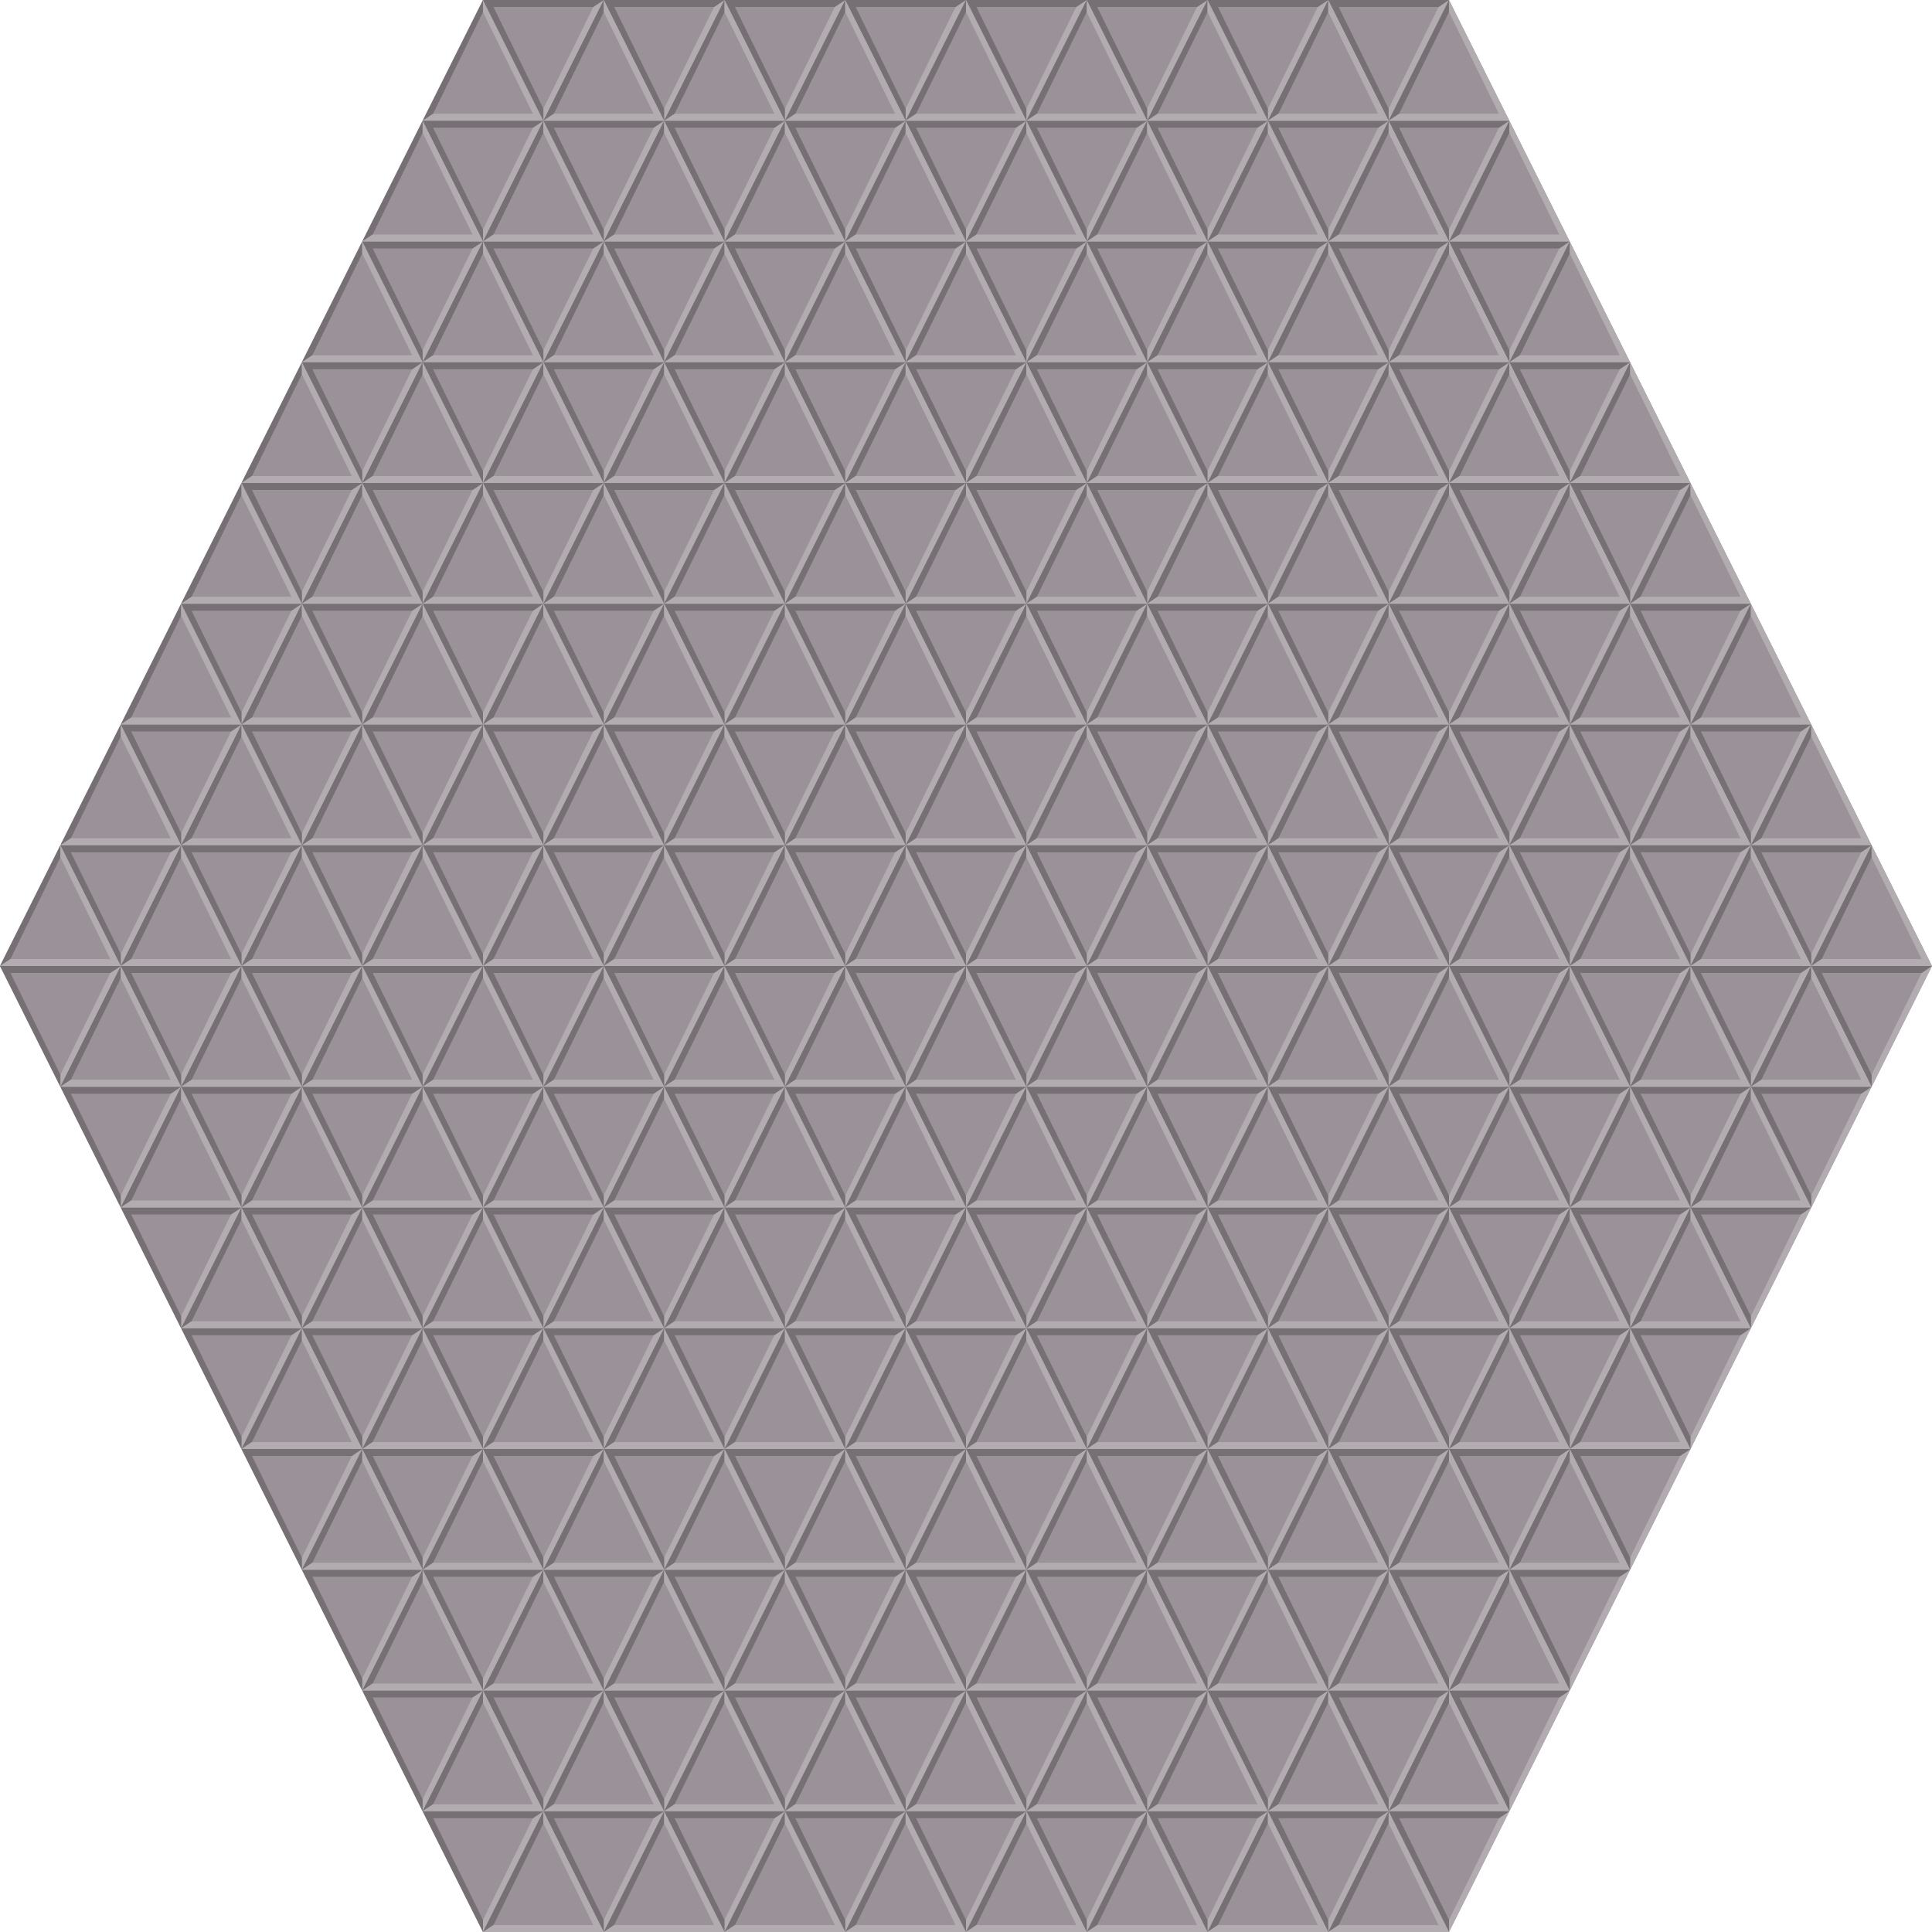 <?xml version="1.0" encoding="UTF-8" standalone="no"?>
<svg xmlns:rdf="http://www.w3.org/1999/02/22-rdf-syntax-ns#" xmlns="http://www.w3.org/2000/svg" height="320" width="320" version="1.1" xmlns:cc="http://creativecommons.org/ns#" xmlns:xlink="http://www.w3.org/1999/xlink" xmlns:dc="http://purl.org/dc/elements/1.1/">
<path d="m0 160 80-160h160l80 160-80 160h-160z" fill="#9a9298"/>
<g id="c">
<path d="m70 20 1.732-1.155l8.268-16.845v-2z" fill="#767074"/>
<path d="m70 20h20l-10-20v2l8.27 16.845h-16.538z" fill="#B2ACB0"/>
</g>
<g id="d">
<path d="m100 0-1.732 1.155l-8.268 16.845v2z" fill="#B2ACB0"/>
<path d="m100 0h-20l10 20v-2l-8.27-16.845h16.538z" fill="#767074"/>
</g>
<use xlink:href="#d" x="-80" y="160"/>
<use xlink:href="#d" x="-70" y="180"/>
<use xlink:href="#d" x="-60" y="120"/>
<use xlink:href="#d" x="-70" y="140"/>
<use xlink:href="#d" x="-60" y="160"/>
<use xlink:href="#d" x="-50" y="180"/>
<use xlink:href="#d" x="-60" y="200"/>
<use xlink:href="#d" x="-50" y="220"/>
<use xlink:href="#d" x="-40" y="80"/>
<use xlink:href="#d" x="-50" y="100"/>
<use xlink:href="#d" x="-40" y="120"/>
<use xlink:href="#d" x="-50" y="140"/>
<use xlink:href="#d" x="-40" y="160"/>
<use xlink:href="#d" x="-30" y="180"/>
<use xlink:href="#d" x="-40" y="200"/>
<use xlink:href="#d" x="-30" y="220"/>
<use xlink:href="#d" x="-40" y="240"/>
<use xlink:href="#d" x="-30" y="260"/>
<use xlink:href="#d" x="-20" y="40"/>
<use xlink:href="#d" x="-30" y="60"/>
<use xlink:href="#d" x="-20" y="80"/>
<use xlink:href="#d" x="-30" y="100"/>
<use xlink:href="#d" x="-20" y="120"/>
<use xlink:href="#d" x="-30" y="140"/>
<use xlink:href="#d" x="-20" y="160"/>
<use xlink:href="#d" x="-10" y="180"/>
<use xlink:href="#d" x="-20" y="200"/>
<use xlink:href="#d" x="-10" y="220"/>
<use xlink:href="#d" x="-20" y="240"/>
<use xlink:href="#d" x="-10" y="260"/>
<use xlink:href="#d" x="-20" y="280"/>
<use xlink:href="#d" x="-10" y="300"/>
<use xlink:href="#d" x="-10" y="20"/>
<use xlink:href="#d" y="40"/>
<use xlink:href="#d" x="-10" y="60"/>
<use xlink:href="#d" y="80"/>
<use xlink:href="#d" x="-10" y="100"/>
<use xlink:href="#d" y="120"/>
<use xlink:href="#d" x="-10" y="140"/>
<use xlink:href="#d" y="160"/>
<use xlink:href="#d" x="10" y="180"/>
<use xlink:href="#d" y="200"/>
<use xlink:href="#d" x="10" y="220"/>
<use xlink:href="#d" y="240"/>
<use xlink:href="#d" x="10" y="260"/>
<use xlink:href="#d" y="280"/>
<use xlink:href="#d" x="10" y="300"/>
<use xlink:href="#d" x="20"/>
<use xlink:href="#d" x="10" y="20"/>
<use xlink:href="#d" x="20" y="40"/>
<use xlink:href="#d" x="10" y="60"/>
<use xlink:href="#d" x="20" y="80"/>
<use xlink:href="#d" x="10" y="100"/>
<use xlink:href="#d" x="20" y="120"/>
<use xlink:href="#d" x="10" y="140"/>
<use xlink:href="#d" x="20" y="160"/>
<use xlink:href="#d" x="30" y="180"/>
<use xlink:href="#d" x="20" y="200"/>
<use xlink:href="#d" x="30" y="220"/>
<use xlink:href="#d" x="20" y="240"/>
<use xlink:href="#d" x="30" y="260"/>
<use xlink:href="#d" x="20" y="280"/>
<use xlink:href="#d" x="30" y="300"/>
<use xlink:href="#d" x="40"/>
<use xlink:href="#d" x="30" y="20"/>
<use xlink:href="#d" x="40" y="40"/>
<use xlink:href="#d" x="30" y="60"/>
<use xlink:href="#d" x="40" y="80"/>
<use xlink:href="#d" x="30" y="100"/>
<use xlink:href="#d" x="40" y="120"/>
<use xlink:href="#d" x="30" y="140"/>
<use xlink:href="#d" x="40" y="160"/>
<use xlink:href="#d" x="50" y="180"/>
<use xlink:href="#d" x="40" y="200"/>
<use xlink:href="#d" x="50" y="220"/>
<use xlink:href="#d" x="40" y="240"/>
<use xlink:href="#d" x="50" y="260"/>
<use xlink:href="#d" x="40" y="280"/>
<use xlink:href="#d" x="50" y="300"/>
<use xlink:href="#d" x="60"/>
<use xlink:href="#d" x="50" y="20"/>
<use xlink:href="#d" x="60" y="40"/>
<use xlink:href="#d" x="50" y="60"/>
<use xlink:href="#d" x="60" y="80"/>
<use xlink:href="#d" x="50" y="100"/>
<use xlink:href="#d" x="60" y="120"/>
<use xlink:href="#d" x="50" y="140"/>
<use xlink:href="#d" x="60" y="160"/>
<use xlink:href="#d" x="70" y="180"/>
<use xlink:href="#d" x="60" y="200"/>
<use xlink:href="#d" x="70" y="220"/>
<use xlink:href="#d" x="60" y="240"/>
<use xlink:href="#d" x="70" y="260"/>
<use xlink:href="#d" x="60" y="280"/>
<use xlink:href="#d" x="70" y="300"/>
<use xlink:href="#d" x="80"/>
<use xlink:href="#d" x="70" y="20"/>
<use xlink:href="#d" x="80" y="40"/>
<use xlink:href="#d" x="70" y="60"/>
<use xlink:href="#d" x="80" y="80"/>
<use xlink:href="#d" x="70" y="100"/>
<use xlink:href="#d" x="80" y="120"/>
<use xlink:href="#d" x="70" y="140"/>
<use xlink:href="#d" x="80" y="160"/>
<use xlink:href="#d" x="90" y="180"/>
<use xlink:href="#d" x="80" y="200"/>
<use xlink:href="#d" x="90" y="220"/>
<use xlink:href="#d" x="80" y="240"/>
<use xlink:href="#d" x="90" y="260"/>
<use xlink:href="#d" x="80" y="280"/>
<use xlink:href="#d" x="90" y="300"/>
<use xlink:href="#d" x="100"/>
<use xlink:href="#d" x="90" y="20"/>
<use xlink:href="#d" x="100" y="40"/>
<use xlink:href="#d" x="90" y="60"/>
<use xlink:href="#d" x="100" y="80"/>
<use xlink:href="#d" x="90" y="100"/>
<use xlink:href="#d" x="100" y="120"/>
<use xlink:href="#d" x="90" y="140"/>
<use xlink:href="#d" x="100" y="160"/>
<use xlink:href="#d" x="110" y="180"/>
<use xlink:href="#d" x="100" y="200"/>
<use xlink:href="#d" x="110" y="220"/>
<use xlink:href="#d" x="100" y="240"/>
<use xlink:href="#d" x="110" y="260"/>
<use xlink:href="#d" x="100" y="280"/>
<use xlink:href="#d" x="110" y="300"/>
<use xlink:href="#d" x="120"/>
<use xlink:href="#d" x="110" y="20"/>
<use xlink:href="#d" x="120" y="40"/>
<use xlink:href="#d" x="110" y="60"/>
<use xlink:href="#d" x="120" y="80"/>
<use xlink:href="#d" x="110" y="100"/>
<use xlink:href="#d" x="120" y="120"/>
<use xlink:href="#d" x="110" y="140"/>
<use xlink:href="#d" x="120" y="160"/>
<use xlink:href="#d" x="130" y="180"/>
<use xlink:href="#d" x="120" y="200"/>
<use xlink:href="#d" x="130" y="220"/>
<use xlink:href="#d" x="120" y="240"/>
<use xlink:href="#d" x="130" y="260"/>
<use xlink:href="#d" x="120" y="280"/>
<use xlink:href="#d" x="130" y="300"/>
<use xlink:href="#d" x="140"/>
<use xlink:href="#d" x="130" y="20"/>
<use xlink:href="#d" x="140" y="40"/>
<use xlink:href="#d" x="130" y="60"/>
<use xlink:href="#d" x="140" y="80"/>
<use xlink:href="#d" x="130" y="100"/>
<use xlink:href="#d" x="140" y="120"/>
<use xlink:href="#d" x="130" y="140"/>
<use xlink:href="#d" x="140" y="160"/>
<use xlink:href="#d" x="150" y="180"/>
<use xlink:href="#d" x="140" y="200"/>
<use xlink:href="#d" x="150" y="220"/>
<use xlink:href="#d" x="140" y="240"/>
<use xlink:href="#d" x="150" y="260"/>
<use xlink:href="#d" x="140" y="280"/>
<use xlink:href="#d" x="150" y="300"/>
<use xlink:href="#d" x="150" y="20"/>
<use xlink:href="#d" x="160" y="40"/>
<use xlink:href="#d" x="150" y="60"/>
<use xlink:href="#d" x="160" y="80"/>
<use xlink:href="#d" x="150" y="100"/>
<use xlink:href="#d" x="160" y="120"/>
<use xlink:href="#d" x="150" y="140"/>
<use xlink:href="#d" x="160" y="160"/>
<use xlink:href="#d" x="170" y="180"/>
<use xlink:href="#d" x="160" y="200"/>
<use xlink:href="#d" x="170" y="220"/>
<use xlink:href="#d" x="160" y="240"/>
<use xlink:href="#d" x="170" y="260"/>
<use xlink:href="#d" x="160" y="280"/>
<use xlink:href="#d" x="170" y="60"/>
<use xlink:href="#d" x="180" y="80"/>
<use xlink:href="#d" x="170" y="100"/>
<use xlink:href="#d" x="180" y="120"/>
<use xlink:href="#d" x="170" y="140"/>
<use xlink:href="#d" x="180" y="160"/>
<use xlink:href="#d" x="190" y="180"/>
<use xlink:href="#d" x="180" y="200"/>
<use xlink:href="#d" x="190" y="220"/>
<use xlink:href="#d" x="180" y="240"/>
<use xlink:href="#d" x="190" y="100"/>
<use xlink:href="#d" x="200" y="120"/>
<use xlink:href="#d" x="190" y="140"/>
<use xlink:href="#d" x="200" y="160"/>
<use xlink:href="#d" x="210" y="180"/>
<use xlink:href="#d" x="200" y="200"/>
<use xlink:href="#d" x="210" y="140"/>
<use xlink:href="#d" x="220" y="160"/>
<use xlink:href="#c" x="-60" y="120"/>
<use xlink:href="#c" x="-70" y="140"/>
<use xlink:href="#c" x="-60" y="160"/>
<use xlink:href="#c" x="-50" y="180"/>
<use xlink:href="#c" x="-40" y="80"/>
<use xlink:href="#c" x="-50" y="100"/>
<use xlink:href="#c" x="-40" y="120"/>
<use xlink:href="#c" x="-50" y="140"/>
<use xlink:href="#c" x="-40" y="160"/>
<use xlink:href="#c" x="-30" y="180"/>
<use xlink:href="#c" x="-40" y="200"/>
<use xlink:href="#c" x="-30" y="220"/>
<use xlink:href="#c" x="-20" y="40"/>
<use xlink:href="#c" x="-30" y="60"/>
<use xlink:href="#c" x="-20" y="80"/>
<use xlink:href="#c" x="-30" y="100"/>
<use xlink:href="#c" x="-20" y="120"/>
<use xlink:href="#c" x="-30" y="140"/>
<use xlink:href="#c" x="-20" y="160"/>
<use xlink:href="#c" x="-10" y="180"/>
<use xlink:href="#c" x="-20" y="200"/>
<use xlink:href="#c" x="-10" y="220"/>
<use xlink:href="#c" x="-20" y="240"/>
<use xlink:href="#c" x="-10" y="260"/>
<use xlink:href="#c" x="-10" y="20"/>
<use xlink:href="#c" y="40"/>
<use xlink:href="#c" x="-10" y="60"/>
<use xlink:href="#c" y="80"/>
<use xlink:href="#c" x="-10" y="100"/>
<use xlink:href="#c" y="120"/>
<use xlink:href="#c" x="-10" y="140"/>
<use xlink:href="#c" y="160"/>
<use xlink:href="#c" x="10" y="180"/>
<use xlink:href="#c" y="200"/>
<use xlink:href="#c" x="10" y="220"/>
<use xlink:href="#c" y="240"/>
<use xlink:href="#c" x="10" y="260"/>
<use xlink:href="#c" y="280"/>
<use xlink:href="#c" x="10" y="300"/>
<use xlink:href="#c" x="20"/>
<use xlink:href="#c" x="10" y="20"/>
<use xlink:href="#c" x="20" y="40"/>
<use xlink:href="#c" x="10" y="60"/>
<use xlink:href="#c" x="20" y="80"/>
<use xlink:href="#c" x="10" y="100"/>
<use xlink:href="#c" x="20" y="120"/>
<use xlink:href="#c" x="10" y="140"/>
<use xlink:href="#c" x="20" y="160"/>
<use xlink:href="#c" x="30" y="180"/>
<use xlink:href="#c" x="20" y="200"/>
<use xlink:href="#c" x="30" y="220"/>
<use xlink:href="#c" x="20" y="240"/>
<use xlink:href="#c" x="30" y="260"/>
<use xlink:href="#c" x="20" y="280"/>
<use xlink:href="#c" x="30" y="300"/>
<use xlink:href="#c" x="40"/>
<use xlink:href="#c" x="30" y="20"/>
<use xlink:href="#c" x="40" y="40"/>
<use xlink:href="#c" x="30" y="60"/>
<use xlink:href="#c" x="40" y="80"/>
<use xlink:href="#c" x="30" y="100"/>
<use xlink:href="#c" x="40" y="120"/>
<use xlink:href="#c" x="30" y="140"/>
<use xlink:href="#c" x="40" y="160"/>
<use xlink:href="#c" x="50" y="180"/>
<use xlink:href="#c" x="40" y="200"/>
<use xlink:href="#c" x="50" y="220"/>
<use xlink:href="#c" x="40" y="240"/>
<use xlink:href="#c" x="50" y="260"/>
<use xlink:href="#c" x="40" y="280"/>
<use xlink:href="#c" x="50" y="300"/>
<use xlink:href="#c" x="60"/>
<use xlink:href="#c" x="50" y="20"/>
<use xlink:href="#c" x="60" y="40"/>
<use xlink:href="#c" x="50" y="60"/>
<use xlink:href="#c" x="60" y="80"/>
<use xlink:href="#c" x="50" y="100"/>
<use xlink:href="#c" x="60" y="120"/>
<use xlink:href="#c" x="50" y="140"/>
<use xlink:href="#c" x="60" y="160"/>
<use xlink:href="#c" x="70" y="180"/>
<use xlink:href="#c" x="60" y="200"/>
<use xlink:href="#c" x="70" y="220"/>
<use xlink:href="#c" x="60" y="240"/>
<use xlink:href="#c" x="70" y="260"/>
<use xlink:href="#c" x="60" y="280"/>
<use xlink:href="#c" x="70" y="300"/>
<use xlink:href="#c" x="80"/>
<use xlink:href="#c" x="70" y="20"/>
<use xlink:href="#c" x="80" y="40"/>
<use xlink:href="#c" x="70" y="60"/>
<use xlink:href="#c" x="80" y="80"/>
<use xlink:href="#c" x="70" y="100"/>
<use xlink:href="#c" x="80" y="120"/>
<use xlink:href="#c" x="70" y="140"/>
<use xlink:href="#c" x="80" y="160"/>
<use xlink:href="#c" x="90" y="180"/>
<use xlink:href="#c" x="80" y="200"/>
<use xlink:href="#c" x="90" y="220"/>
<use xlink:href="#c" x="80" y="240"/>
<use xlink:href="#c" x="90" y="260"/>
<use xlink:href="#c" x="80" y="280"/>
<use xlink:href="#c" x="90" y="300"/>
<use xlink:href="#c" x="100"/>
<use xlink:href="#c" x="90" y="20"/>
<use xlink:href="#c" x="100" y="40"/>
<use xlink:href="#c" x="90" y="60"/>
<use xlink:href="#c" x="100" y="80"/>
<use xlink:href="#c" x="90" y="100"/>
<use xlink:href="#c" x="100" y="120"/>
<use xlink:href="#c" x="90" y="140"/>
<use xlink:href="#c" x="100" y="160"/>
<use xlink:href="#c" x="110" y="180"/>
<use xlink:href="#c" x="100" y="200"/>
<use xlink:href="#c" x="110" y="220"/>
<use xlink:href="#c" x="100" y="240"/>
<use xlink:href="#c" x="110" y="260"/>
<use xlink:href="#c" x="100" y="280"/>
<use xlink:href="#c" x="110" y="300"/>
<use xlink:href="#c" x="120"/>
<use xlink:href="#c" x="110" y="20"/>
<use xlink:href="#c" x="120" y="40"/>
<use xlink:href="#c" x="110" y="60"/>
<use xlink:href="#c" x="120" y="80"/>
<use xlink:href="#c" x="110" y="100"/>
<use xlink:href="#c" x="120" y="120"/>
<use xlink:href="#c" x="110" y="140"/>
<use xlink:href="#c" x="120" y="160"/>
<use xlink:href="#c" x="130" y="180"/>
<use xlink:href="#c" x="120" y="200"/>
<use xlink:href="#c" x="130" y="220"/>
<use xlink:href="#c" x="120" y="240"/>
<use xlink:href="#c" x="130" y="260"/>
<use xlink:href="#c" x="120" y="280"/>
<use xlink:href="#c" x="130" y="300"/>
<use xlink:href="#c" x="140"/>
<use xlink:href="#c" x="130" y="20"/>
<use xlink:href="#c" x="140" y="40"/>
<use xlink:href="#c" x="130" y="60"/>
<use xlink:href="#c" x="140" y="80"/>
<use xlink:href="#c" x="130" y="100"/>
<use xlink:href="#c" x="140" y="120"/>
<use xlink:href="#c" x="130" y="140"/>
<use xlink:href="#c" x="140" y="160"/>
<use xlink:href="#c" x="150" y="180"/>
<use xlink:href="#c" x="140" y="200"/>
<use xlink:href="#c" x="150" y="220"/>
<use xlink:href="#c" x="140" y="240"/>
<use xlink:href="#c" x="150" y="260"/>
<use xlink:href="#c" x="140" y="280"/>
<use xlink:href="#c" x="150" y="300"/>
<use xlink:href="#c" x="160"/>
<use xlink:href="#c" x="150" y="20"/>
<use xlink:href="#c" x="160" y="40"/>
<use xlink:href="#c" x="150" y="60"/>
<use xlink:href="#c" x="160" y="80"/>
<use xlink:href="#c" x="150" y="100"/>
<use xlink:href="#c" x="160" y="120"/>
<use xlink:href="#c" x="150" y="140"/>
<use xlink:href="#c" x="160" y="160"/>
<use xlink:href="#c" x="170" y="180"/>
<use xlink:href="#c" x="160" y="200"/>
<use xlink:href="#c" x="170" y="220"/>
<use xlink:href="#c" x="160" y="240"/>
<use xlink:href="#c" x="170" y="260"/>
<use xlink:href="#c" x="160" y="280"/>
<use xlink:href="#c" x="170" y="20"/>
<use xlink:href="#c" x="180" y="40"/>
<use xlink:href="#c" x="170" y="60"/>
<use xlink:href="#c" x="180" y="80"/>
<use xlink:href="#c" x="170" y="100"/>
<use xlink:href="#c" x="180" y="120"/>
<use xlink:href="#c" x="170" y="140"/>
<use xlink:href="#c" x="180" y="160"/>
<use xlink:href="#c" x="190" y="180"/>
<use xlink:href="#c" x="180" y="200"/>
<use xlink:href="#c" x="190" y="220"/>
<use xlink:href="#c" x="180" y="240"/>
<use xlink:href="#c" x="190" y="60"/>
<use xlink:href="#c" x="200" y="80"/>
<use xlink:href="#c" x="190" y="100"/>
<use xlink:href="#c" x="200" y="120"/>
<use xlink:href="#c" x="190" y="140"/>
<use xlink:href="#c" x="200" y="160"/>
<use xlink:href="#c" x="210" y="180"/>
<use xlink:href="#c" x="200" y="200"/>
<use xlink:href="#c" x="210" y="100"/>
<use xlink:href="#c" x="220" y="120"/>
<use xlink:href="#c" x="210" y="140"/>
<use xlink:href="#c" x="220" y="160"/>
<use xlink:href="#c" x="230" y="140"/>
</svg>
